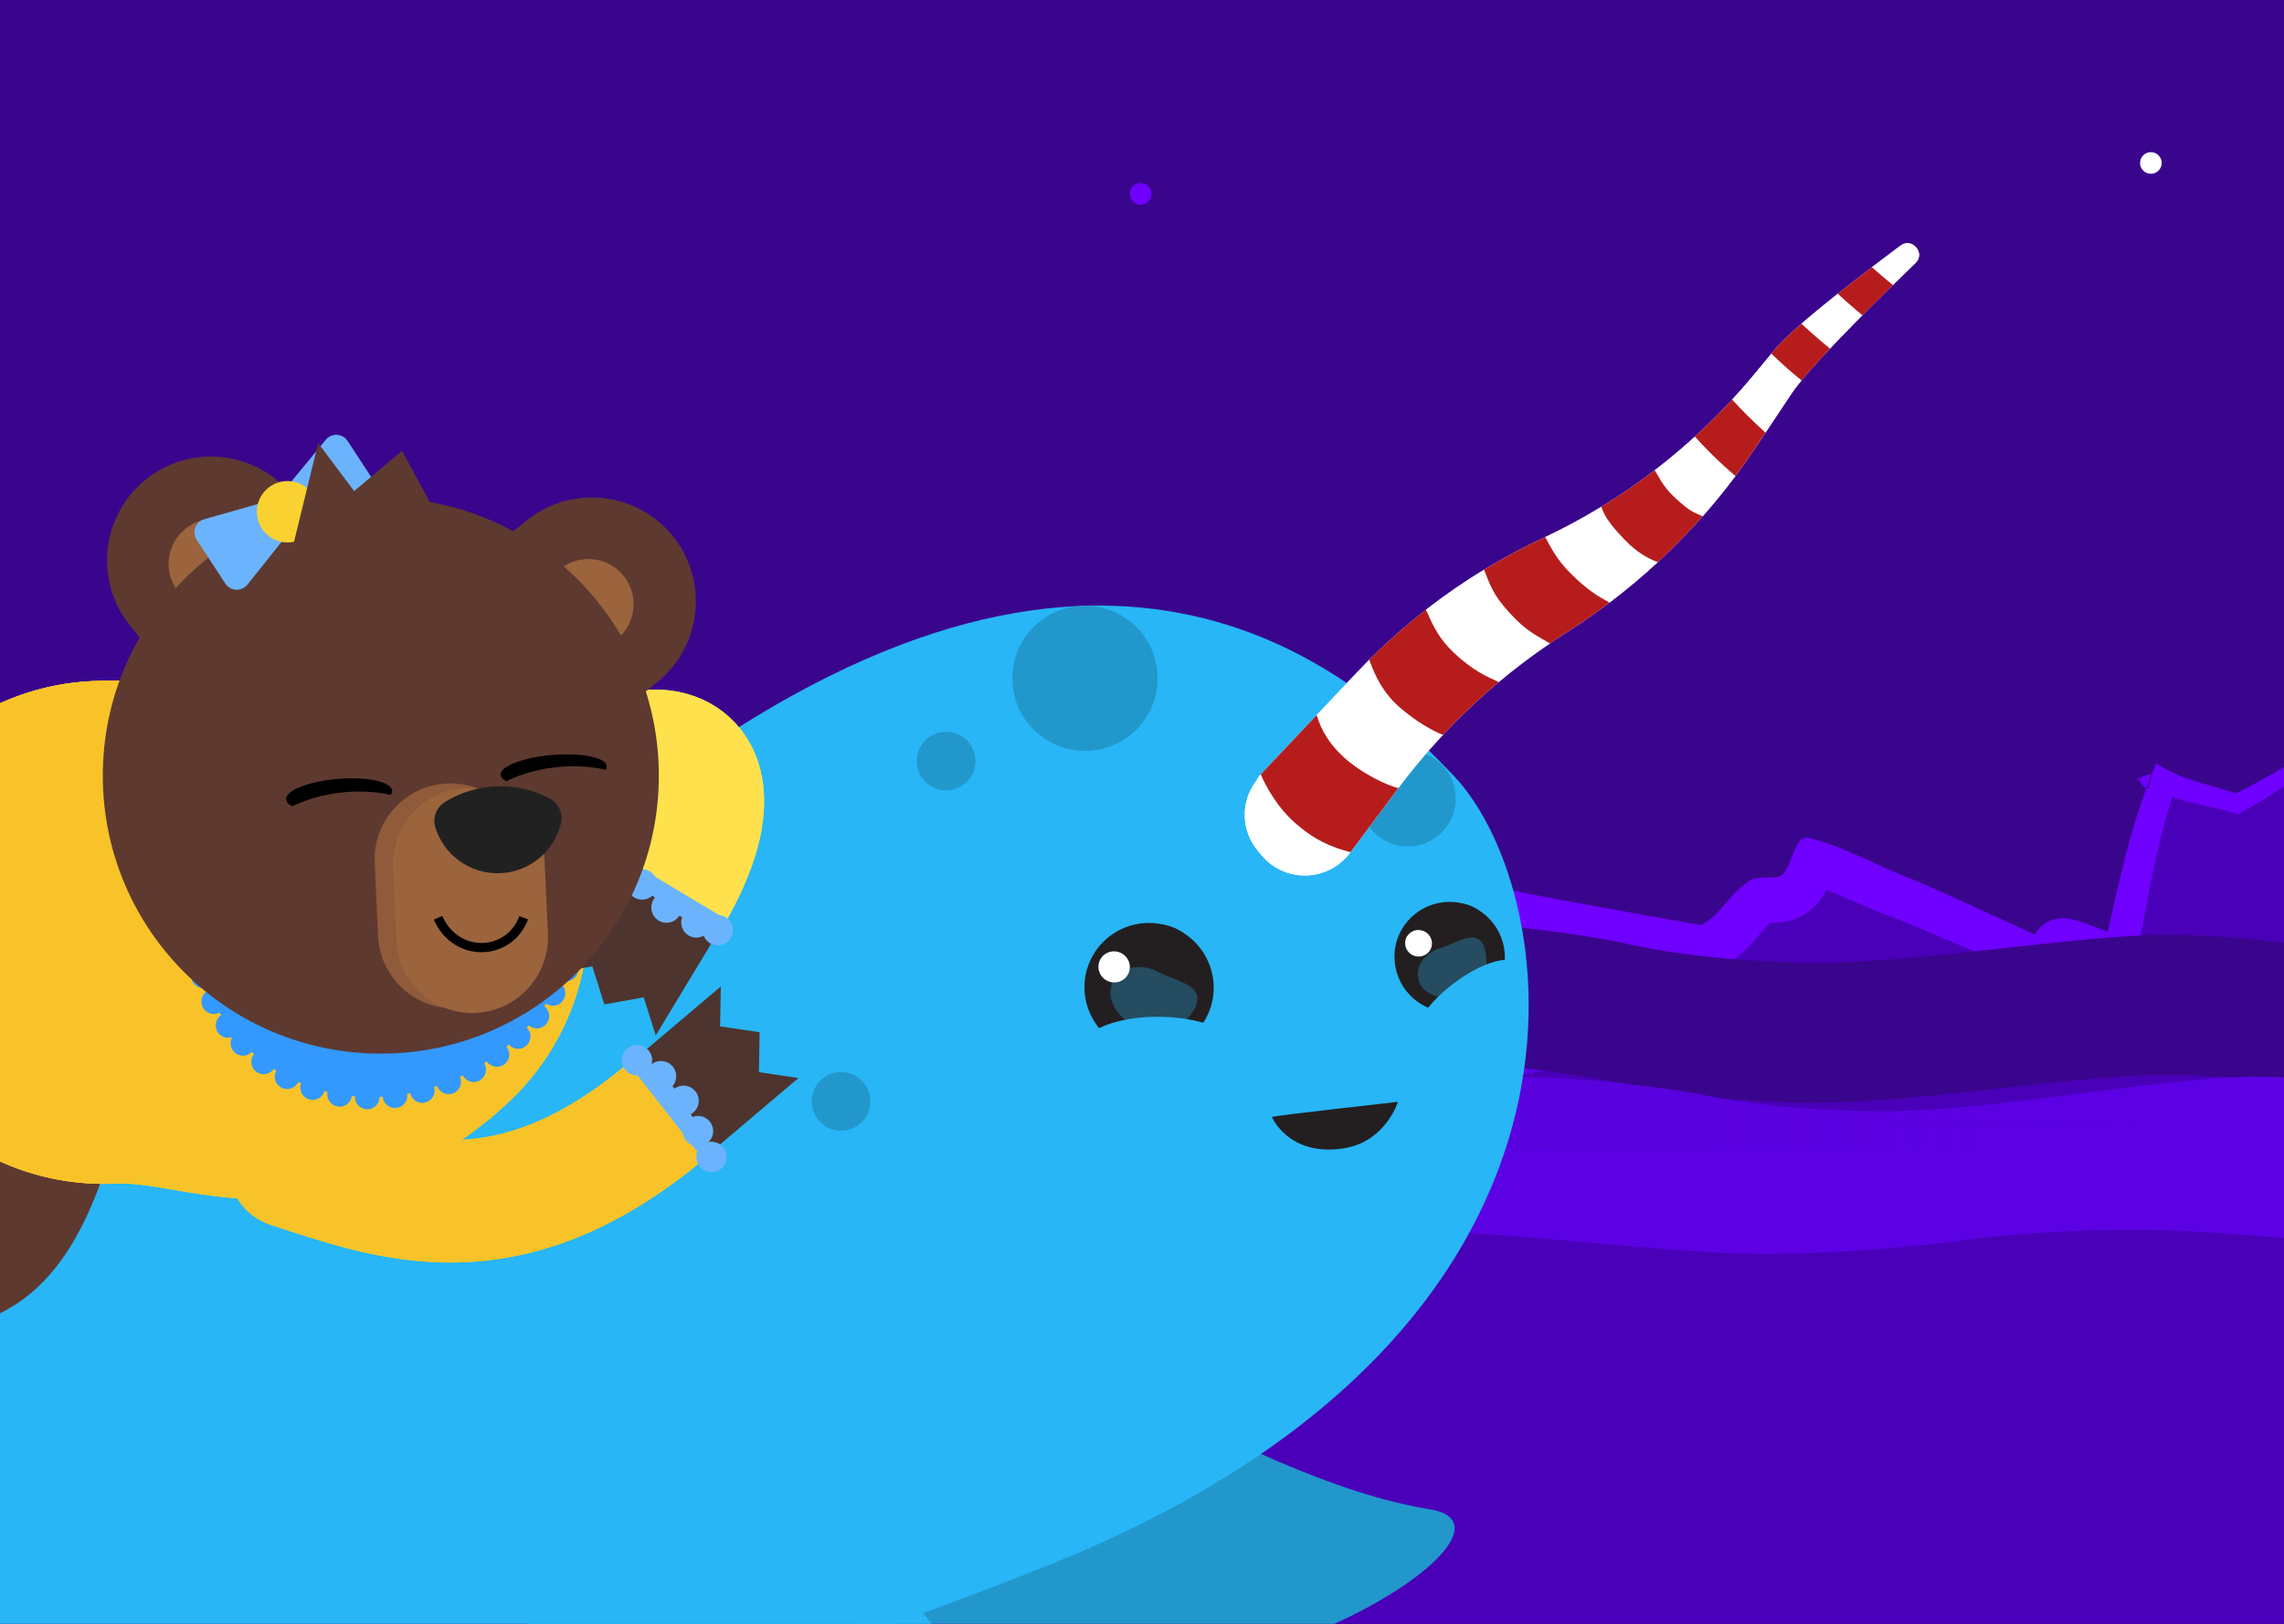 <svg width="1440" height="1024" fill="none" xmlns="http://www.w3.org/2000/svg"><rect width="100%" height="100%" fill="#808080" stroke="none"/><g clip-path="url(#clip0)"><path fill="#060606" d="M0 0h1440v1024H0z"/><g clip-path="url(#clip1)"><path d="M2241.34-640.03H-637.471v2263.5H2241.34v-2263.5z" fill="#3A058D"/><path d="M2406.14 2.33L2207.52 47.11l-97.96 361.55-49.45-147.08-11.66 83.49-46.71 14.38-49.94 141.09-7.79-53.7-27.17-23.85-32.61 61.59-153.6-231.42-147.03 171.62-21.34-16.21-149.1 94.2-52.73-18.15-34.18 126.24-187.43-81.44-16.59 26.61-18.86.41-30.49 30.29-200.54-39.17-38.5 34.68-21.63-6.52-29.35 42.64-169.76-55.04-28.73 27.69-35.8-46.9-20.43 13.91-48.68-34.24-29.47 18.89-113.18-92.31-106.95 43.35-50.53-27.21-63.63 30.94-23.78-15.46-43.91 21.2-29.65-17.73-97.9 49.05-39.27-45.12-27.43 6.64-34.3-31.32-3.39 34.21-64.84-145.7-42.27 85.71-69.03-242.57-34.82 135.8-36.35-112.21-45.05 47.71-60.07-164.98-70.12 66.24-35.66-21.28-45.28 21.5-85.49-65.49v1313.98h3179.05V2.33z" fill="#4900B8"/><path d="M1531.63 429.72c-3.79 2.22-7.19 4.98-10.47 7.97-3.3 2.98-6.57 6.14-10.11 9.17l-.39.25c-8.03 5.19-15.92 10.6-23.75 16.13l-23.54 16.64c-7.87 5.59-15.87 11.06-24.02 16.43-8.16 5.35-16.5 10.56-25.12 15.38l-3.43 1.92-4.75-1.49c-7.48-2.34-15.92-3.87-24.88-6.11-4.48-1.13-9.1-2.44-13.74-4.16-4.64-1.72-9.29-3.84-13.78-6.42l18.86-6.62c-.84 2.86-1.63 5.72-2.23 8.36-.29 1.29-.54 2.59-.62 3.44-.02.2-.03.37-.02.43.01.05.04.05.07-.36.01-.21.02-.54-.05-1.21-.02-.17-.04-.34-.09-.61l-.07-.36-.11-.49c-.17-.61-.44-1.62-1.23-3.02-.23-.4-.46-.76-.74-1.15-.35-.48-.73-.95-1.14-1.38-.46-.49-1.06-1.03-1.65-1.46-.62-.46-1.41-.95-2.17-1.31-.78-.37-1.64-.69-2.5-.9-.82-.21-1.62-.33-2.45-.38-.73-.04-1.4-.03-2.1.04-.62.06-1.1.15-1.65.28-1.9.46-2.9 1.05-3.63 1.46-.66.4-1.12.75-1.42.99-.62.51-.87.78-1.06.98l-.34.37c-.12.13-.12.11-.1.04l.32-.83c.27-.72.53-1.59.64-2.25.06-.33.08-.61.07-.75-.01-.13-.07-.14-.1.24 0 .38-.07 1.17.55 2.86.32.82.87 1.88 1.74 2.92.86 1.04 2.04 2 3.19 2.63l20.18-7.24c-3.56 9.82-6.67 19.83-9.39 30-2.74 10.17-5.1 20.5-7.27 30.95-4.43 20.88-7.99 42.25-12.05 63.97l-4.1 21.9-22.04-8.23c-4.54-1.69-9.07-3.43-13.67-5.24-2.31-.91-4.62-1.84-7.03-2.85-1.21-.51-2.44-1.04-3.82-1.67-.7-.33-1.42-.66-2.38-1.16-.51-.27-1.02-.53-2-1.14-.26-.16-.54-.34-.94-.62-.41-.29-.86-.6-1.73-1.34-.51-.45-.97-.83-1.96-1.91-.24-.27-.41-.46-.8-.94l-.49-.64c-.17-.24-.27-.36-.54-.78-.24-.36-.46-.72-.68-1.1-.24-.42-.35-.61-.71-1.36-.31-.64-.58-1.3-.82-1.97-.18-.5-.55-1.68-.78-2.84-.23-1.27-.35-2.02-.38-3.74-.01-1.68.19-3.41.59-5.02.42-1.72 1.16-3.58 2.1-5.2 1.03-1.76 1.8-2.69 2.92-3.9 1.16-1.2 2.27-2.07 2.95-2.54.83-.59 1.71-1.11 2.61-1.56.59-.29 1.13-.53 1.72-.76.5-.2 1.33-.47 1.58-.54.37-.11.73-.21 1.11-.29.33-.08.83-.18 1.03-.22.48-.09.96-.16 1.45-.21.39-.04.67-.06 1.01-.09l.8-.03h.67l.5.01.83.04c.47.03.82.07 1.11.11.58.07.99.14 1.33.19.66.11 1.09.21 1.47.29.75.17 1.26.3 1.75.43.95.25 1.71.47 2.46.69 1.46.44 2.78.86 4.09 1.29 2.6.87 5.09 1.76 7.63 2.73 2.54.98 5.08 2.01 7.9 3.33 1.43.68 2.9 1.39 4.79 2.5.97.59 2.02 1.21 3.62 2.44.83.67 1.77 1.4 3.29 3.06.77.88 1.69 1.93 2.88 4 .59 1.05 1.24 2.35 1.83 4.21.58 1.84 1.11 4.35.98 7.42l-1.23 28.92-27.62-10.42c-8.11-3.06-16.19-6.16-24.17-9.42-7.98-3.25-15.89-6.57-23.76-9.9l-46.73-19.99-11.56-4.92-5.77-2.42-5.55-2.3-2.65-1.08c-.9-.36-1.7-.74-2.72-1.07l-2.91-1.03-3.23-1.22c-4.36-1.67-8.56-3.41-12.61-5.14-8.13-3.46-15.68-6.86-22.86-9.7-3.59-1.44-7.06-2.66-10.46-3.8-3.38-1.11-6.65-2-9.86-2.76l14.11-.65-2.47.88 12.1-8.78c.37-.46.19-.25-.22.81-.43 1.05-1.04 2.85-1.99 5.47-1 2.62-2.23 6.11-5.05 10.77-1.43 2.31-3.32 4.91-5.89 7.45-2.55 2.54-5.8 4.94-9.26 6.68l-1.55.78-1.82.62c-3.75 1.28-7.39 1.87-10.29 2.14-2.92.26-5.14.25-6.62.28l-.97.02-.69.02-.42.03c-.05.01-.11.02-.15.02-.03.03.7-.02 1.68-.33l4.68-2.09c-.78.51-1.84 1.34-3.38 2.92-1.54 1.56-3.47 3.84-5.93 6.76-2.48 2.91-5.5 6.51-9.7 10.41-2.11 1.94-4.53 3.93-7.3 5.83-2.77 1.89-5.89 3.67-9.24 5.11l-7.12 3.08-7.95-1.34-50.44-8.49c-16.84-2.89-33.73-5.72-50.6-8.88-16.87-3.13-33.761-6.39-50.651-9.84-16.88-3.47-33.779-7.08-50.639-11.05l26.899-8.51c-4.05 4.53-8.479 9.47-13.589 14.47-5.13 5-10.94 10.14-18.27 14.87-3.67 2.35-7.73 4.59-12.29 6.48-4.54 1.89-9.6 3.41-14.98 4.22-5.36.82-11 .92-16.42.25-5.42-.66-10.581-2.04-15.261-3.84l22.06-1.06c1.29-.64 2.411-1.45 3.191-2.15.79-.71 1.26-1.29 1.51-1.62.49-.69.209-.41-.211.54-.44.95-1.059 2.52-1.829 4.57-.8 2.07-1.73 4.62-3.24 7.91-.36.78-.84 1.78-1.24 2.53-.42.8-.83 1.6-1.29 2.39-.9 1.59-1.861 3.16-2.921 4.7-2.11 3.08-4.52 6.04-7.19 8.77-5.33 5.48-11.659 9.9-18.059 13.05l-10.24 5.03-10.46-3.55c-4.61-1.57-8.93-3.15-13.201-4.74l-12.609-4.78-24.661-9.5c-16.31-6.25-32.519-12.31-48.669-17.77-8.08-2.72-16.12-5.31-24.11-7.67-7.98-2.36-15.921-4.46-23.601-6.08-1.93-.43-3.809-.77-5.699-1.13-.95-.19-1.851-.31-2.781-.47-.78-.14-2.45-.37-1.359-.26.52.03 1.31.03 2.29-.12.97-.14 2.11-.46 3.15-.91 1.04-.44 1.94-1 2.56-1.48.619-.47.959-.84 1.109-1.01.26-.33-.209.16-.979 1.38-.391.6-.87 1.4-1.46 2.37-.59.97-1.291 2.14-2.201 3.54-.91 1.39-2.04 3.08-3.699 5.1-1.69 2.02-3.921 4.5-7.661 7.1-1.84 1.27-4.089 2.54-6.669 3.55-2.57 1.01-5.421 1.71-8.231 2-2.82.3-5.47.19-7.85-.14-2.41-.33-4.379-.87-6.229-1.47l3.069.82c-1.09-.23-2.18-.52-3.24-.85-.86-.29-1.719-.61-2.549-.96-.74-.32-1.371-.62-2.051-.96-.35-.18-.63-.32-.89-.47l-.799-.46c-2.05-1.21-3.521-2.31-4.681-3.25-2.39-1.95-3.909-3.51-5.299-4.98-2.71-2.91-4.66-5.4-6.51-7.81-3.65-4.76-6.61-9.17-9.5-13.35-2.86-4.14-5.631-8.11-8.071-11.25-1.18-1.52-2.36-2.88-2.78-3.34-.17-.24-.15-.13 1 .51.67.36 1.641.88 3.581 1.45.55.16 1.099.29 1.679.39.72.14 1.451.24 2.171.29.859.07 1.78.09 2.66.03 1-.04 2.049-.17 3.039-.39l1.89-.46c1-.31 1.911-.99 1.941-1.1.05-.11-.51.32-1.78 1.94l-1.21 1.55c-.5.64-1.1 1.42-2.04 2.52-.47.55-1.04 1.19-1.82 1.99-.79.79-1.771 1.75-3.341 2.94-1.59 1.16-3.72 2.69-7.52 4.02-.48.16-.949.31-1.449.45-.541.15-1.081.28-1.63.39-.53.11-1.12.21-1.73.3-.6.08-1.201.14-1.821.18-2.51.16-5.159-.08-7.529-.66-1.21-.3-2.22-.62-3.37-1.07-.61-.24-1.211-.51-1.8-.8l-.83-.42-.11-.07-.91-.53c-.59-.35-1.23-.74-1.77-1.09-.86-.58-1.8-1.19-2.58-1.77-.82-.59-1.621-1.19-2.351-1.77-.77-.6-1.449-1.18-2.159-1.77-5.47-4.7-9.49-9.14-13.24-13.26-3.7-4.11-7.01-7.92-10.05-11.1-1.511-1.58-2.96-3-4.23-4.13-.62-.54-1.23-1.07-1.73-1.45-.27-.22-.491-.37-.711-.54-.17-.13-.049-.04-.039-.06h.069c-.02-.02.121.07.171.09.15.08.299.15.449.21l.22.09.321.1c.24.07.54.14.88.2.67.11 1.52.16 2.25.07.73-.08 1.32-.25 1.63-.39.31-.13.38-.23.25-.18-.27.07-1.24.67-2.4 1.66-1.18 1-2.58 2.36-4.08 3.95-1.51 1.6-3.141 3.43-4.961 5.48-1.85 2.06-3.819 4.29-6.559 6.95l-14.041 13.66-14.439-12.08c-5.31-4.44-9.98-9.27-13.86-13.4-3.88-4.14-7.17-7.57-10.43-10.4l-25.901-21.63c-8.71-7.36-17.379-14.87-25.969-22.58-8.59-7.69-17.05-15.63-25.33-23.77l.919.79c-.16-.19-.1-.22-.02-.27.08-.05.081-.15-.269-.25-.68-.2-2.79-.03-5.52.78-1.38.39-2.91.91-4.6 1.52l-2.67.97-1.181.42-1.219.48-10.58 4.18c-7.23 2.82-14.58 5.62-22.1 8.17-7.52 2.54-15.201 4.86-22.991 6.86l2.14-.85c-3.18 1.4-6.359 2.99-9.779 4.74l-5.29 2.7-2.77 1.37-2.931 1.39-.889.41c-.32.14-.54.26-.99.43-.8.31-1.69.63-2.29.81-1.33.43-2.73.77-4.14 1.06-2.85.54-5.83.76-8.75.57-5.89-.34-11.24-2.24-15.61-4.51-4.41-2.29-8.031-4.95-11.331-7.55-3.29-2.61-6.26-5.21-9.12-7.62-5.69-4.82-11.04-9-16.24-10.83l6.61-.77c-10.38 4.9-20.72 11.04-31.83 16.45-5.55 2.71-11.29 5.25-17.29 7.31-5.99 2.07-12.269 3.54-18.639 4.21l-2.13.22-1.24-.95c-3.25-2.49-6.33-5.02-9.41-7.54-3.071-2.51-6.12-5.02-9.2-7.4l.74.36c-1.12-.5-2.54-.7-4.1-.59-1.55.11-3.21.44-4.86.94-3.32 1-6.62 2.54-9.87 4.19l-1.59-2.62c3.18-1.94 6.46-3.81 10.05-5.22 1.79-.7 3.67-1.28 5.66-1.58 1.98-.3 4.13-.27 6.2.41l.2.06.18.12c6.65 4.44 12.989 9.22 19.519 13.57l-1.209-.26c5.76-.98 11.389-2.72 16.839-4.96 5.45-2.23 10.72-4.95 15.89-7.87 10.35-5.85 20.321-12.53 30.911-18.36l.67-.37.75.2c3.97 1.08 7.639 2.86 11.049 4.91 3.41 2.06 6.591 4.38 9.691 6.72 6.19 4.66 12.129 9.61 18.789 12.75 3.31 1.55 6.811 2.56 10.321 2.64 1.75.05 3.51-.15 5.23-.53.86-.21 1.71-.44 2.55-.75.43-.14.8-.3 1.2-.45.39-.16.799-.4 1.199-.6 6.72-3.45 13.261-7.67 20.301-11.2l.17-.08.19-.06c7.24-2.21 14.389-4.73 21.459-7.49 7.07-2.75 14.081-5.71 21.061-8.77l10.49-4.64 1.329-.59 1.351-.55 2.649-1.09c1.78-.73 3.601-1.44 5.471-2.09 3.73-1.27 7.739-2.32 12.019-2.24 2.13.06 4.301.41 6.351 1.16 2.06.73 3.959 1.86 5.639 3.18l.061.04.069.06c8.29 7.61 16.76 15.02 25.4 22.24 8.63 7.23 17.42 14.29 26.26 21.29l26.661 20.93c4.53 3.64 8.63 7.69 12.62 11.68 3.99 3.99 7.95 7.85 12.25 11.28l-3.36.19c3.51-3.57 6.769-7.76 10.34-11.74 3.589-3.96 7.419-7.97 12.469-10.87 2.51-1.42 5.421-2.52 8.531-2.72 1.549-.1 3.119 0 4.63.33 1.54.32 2.909.82 4.349 1.52 1.35.74 2.521 1.5 3.64 2.31 1.141.8 2.221 1.66 3.281 2.53 2.1 1.75 4.07 3.6 5.98 5.49 3.81 3.77 7.359 7.69 10.949 11.5 3.59 3.8 7.191 7.54 11.081 10.75.98.8 1.96 1.57 2.98 2.28.5.37 1.02.68 1.53 1.03l.74.45.37.22.049.03-.029-.02c-.02-.01-.051-.02-.081-.03-.04-.02-.07-.02-.11-.04-.18-.05-.44-.02-.5.01-.079.03 0 0 .11-.09.24-.18.61-.56.98-1 .74-.88 1.511-1.95 2.321-3.02 1.62-2.15 3.439-4.37 5.679-6.26 2.23-1.9 4.931-3.46 7.851-4.29l.11-.03.1-.02c1.18-.23 2.29-.08 3.18.19.9.27 1.65.64 2.35 1.03 1.36.8 2.49 1.71 3.53 2.64 2.07 1.87 3.85 3.86 5.57 5.88 3.4 4.05 6.48 8.23 9.55 12.38 3.06 4.15 6.08 8.32 9.22 12.29 1.57 1.98 3.18 3.91 4.86 5.66.84.87 1.699 1.7 2.559 2.38.43.35.86.64 1.25.87.39.23.771.38.951.41l.12.02.209.07c.771.25 1.48.35 2.09.28.61-.08 1.17-.28 1.78-.71 1.22-.84 2.431-2.45 3.541-4.19 2.26-3.52 4.27-7.69 7.62-11.37 1.68-1.82 3.78-3.5 6.27-4.54 2.48-1.05 5.22-1.37 7.76-1.17 1.33.1 2.36.3 3.48.46 1.1.17 2.219.31 3.319.52 2.2.39 4.401.76 6.581 1.22 8.75 1.75 17.36 3.94 25.89 6.36 8.53 2.42 16.98 5.06 25.38 7.84 16.8 5.55 33.389 11.64 49.909 17.85l24.74 9.35c8.24 3.1 16.48 6.2 24.75 8.97l-2.23.16c3.68-1.84 7.02-4.24 9.84-7.17 2.82-2.91 5.111-6.36 6.831-10.06 1.71-3.75 3.01-8 4.9-12.24.95-2.12 2.059-4.27 3.579-6.3 1.5-2.02 3.501-3.94 5.991-5.18l1.18-.59 1.22.47c5.19 1.99 10.739 2.72 16.149 1.86 5.42-.82 10.611-3.17 15.391-6.26 4.79-3.1 9.199-6.94 13.379-11.05 4.19-4.12 8.141-8.54 12.121-13.02l1.21-1.36 1.78.42c33.1 7.8 66.439 14.62 99.879 20.96 33.441 6.34 66.991 12.22 100.531 18.18l-1.61.19c3.06-1.3 5.85-3.26 8.44-5.61 2.59-2.35 4.98-5.05 7.4-7.84 2.43-2.78 4.89-5.66 7.67-8.37 2.76-2.7 5.86-5.23 9.34-7.21l.24-.14.26-.09c1.66-.55 3.36-.84 4.98-.98 1.63-.14 3.19-.13 4.66-.13 2.95.02 5.59-.05 7.89-.82l-.36.15c1.53-.76 2.77-2.02 3.82-3.69 1.04-1.66 1.87-3.66 2.67-5.75.8-2.1 1.57-4.31 2.53-6.54.96-2.22 2.11-4.48 3.68-6.57l.51-.68.8-.27 2.48-.84.77-.26.76.19c4.21 1.06 8.36 2.28 12.43 3.7 4.06 1.44 8.07 2.98 12.01 4.66 7.88 3.32 15.56 6.97 23.25 10.42 3.85 1.73 7.7 3.41 11.58 4.98 1.93.79 3.91 1.55 5.9 2.3 1.98.77 3.94 1.68 5.9 2.51 7.83 3.41 15.55 6.85 23.28 10.36l46.22 21.16c15.41 7 30.89 13.83 46.53 20.22l-3.45 2.21c-.01.58.15.82.2.92.06.1.07.1.05.08-.04-.05-.18-.18-.34-.31-.33-.27-.77-.56-1.22-.83-.92-.56-1.93-1.09-2.95-1.61-2.06-1.02-4.21-1.97-6.37-2.87-2.17-.9-4.36-1.76-6.57-2.56-1.1-.4-2.21-.79-3.3-1.14-.55-.18-1.09-.35-1.62-.5l-.76-.2-.31-.07c-.06-.02-.19-.02.05-.01.09-.01.16.01.54-.09.09-.03.26-.09.38-.15.11-.05.21-.11.31-.18.08-.06.21-.16.35-.3.23-.23.5-.66.6-1.09.05-.19.07-.4.07-.6 0-.21-.02-.29-.04-.44-.12-.54-.25-.68-.34-.84-.08-.12-.15-.2-.19-.24-.09-.1-.12-.12-.15-.15-.07-.06.01.01.08.05.16.1.39.24.62.36.47.26.98.51 1.5.77 1.04.51 2.1 1 3.18 1.49 2.15.98 4.32 1.92 6.51 2.86 4.37 1.87 8.77 3.7 13.18 5.51l-3.31 1.73c4.76-21.27 9.11-42.69 14.43-63.93 5.31-21.24 11.61-42.33 20.02-62.65l.95-2.3 2.24 1.16c1.2.62 2.13 1.79 2.55 2.89.45 1.11.56 2.16.59 3.13.02 1.94-.35 3.66-.81 5.32-.48 1.65-1.09 3.23-1.84 4.76-.37.77-.78 1.52-1.25 2.28-.24.38-.49.76-.79 1.14-.3.39-.61.78-1.15 1.24-.29.22-.59.51-1.42.74-.4.11-1.11.14-1.76-.18-.64-.31-1-.8-1.17-1.11-.35-.67-.37-1.04-.43-1.39-.04-.34-.05-.62-.04-.89.02-1.04.16-1.87.31-2.72.31-1.67.72-3.23 1.16-4.79.88-3.1 1.89-6.12 2.94-9.12l.9-2.58 2.3 1.46c7.18 4.55 15.22 7.67 23.51 10.18 8.29 2.54 16.87 4.55 25.24 7.7l-1.59.08c17.13-8.48 33.58-18.34 49.92-28.43 16.33-10.09 32.64-20.33 49.53-29.64l-.19.12c3.58-2.66 7.02-5.57 10.63-8.37 3.6-2.8 7.45-5.45 11.66-7.47l1.25 2.71z" fill="#7000FF"/><path d="M2173.16 617.45c-114.92-38.96-389.55-38.96-506.42-11.69-85.52 19.95-308.94 31.51-397.41 29.03-129.44-3.62-194.61 18.29-317.431 44.98-72.27 15.71-176.649 9.32-251.259 19.48-68.11 9.27-226.52-29.08-294.11-25.32-280.48 15.58-336.8-31.54-475.45-27.75C-240.311 650.86-312.2 695.35-637.48 629.13" fill="#5C01E4"/><path d="M2546.87 720.13c-71.51-1.25-117.52-12.91-117.52-12.91s-57.87-11.87-117.52-12.92c-59.65-1.04-164.3 18.83-235.81 17.58-71.51-1.25-117.49-12.92-117.49-12.92s-57.84-11.87-117.47-12.92c-59.65-1.04-164.21 18.82-235.72 17.57-71.51-1.25-117.32-12.91-117.32-12.91s-57.49-11.87-117.14-12.91c-59.65-1.04-163.53 18.84-235.01 17.59-71.51-1.25-115.96-12.9-115.96-12.9s-59.46-11.9-119.08-12.95c-59.65-1.04-165.85 18.79-237.37 17.54-71.51-1.25-117.53-12.91-117.53-12.91s-57.87-11.87-117.53-12.92c-59.65-1.04-164.3 18.83-235.81 17.58-71.51-1.25-117.5-12.93-117.5-12.93s-57.84-11.87-117.46-12.92c-59.65-1.04-164.22 18.82-235.73 17.57-71.51-1.25-117.3-12.91-117.3-12.91s-57.49-11.87-117.15-12.91c-59.65-1.04-164.08 18.83-235.58 17.58-71.51-1.25-496.29-10.38-496.29-10.38l-.58-88.27s426.92 9.1 498.43 10.36c71.51 1.25 175.65-18.62 235.3-17.58 59.65 1.04 117.26 12.91 117.26 12.91s45.89 11.67 117.4 12.92 176.1-18.62 235.75-17.57c59.65 1.04 117.5 12.92 117.5 12.92s46.02 11.67 117.5 12.92c71.49 1.25 176.16-18.61 235.81-17.57 59.65 1.04 117.53 12.92 117.53 12.92s46.01 11.67 117.53 12.92c71.51 1.25 177.74-18.59 237.37-17.54 59.65 1.04 119.08 12.95 119.08 12.95s44.45 11.64 115.96 12.89c71.51 1.25 175.39-18.63 235.01-17.59 59.65 1.04 117.14 12.91 117.14 12.91s45.84 11.66 117.32 12.91c71.48 1.25 176.07-18.61 235.72-17.57 59.65 1.04 117.47 12.92 117.47 12.92s46.01 11.67 117.49 12.92c71.48 1.25 176.16-18.61 235.81-17.57 59.65 1.04 117.52 12.92 117.52 12.92s46.01 11.67 117.52 12.92c71.51 1.25 177.19-18.6 236.81-17.55 59.65 1.04 118.53 12.94 118.53 12.94l-1.54 88.28s-58.9-11.89-118.53-12.94c-59.63-1.1-165.34 18.78-236.82 17.53z" fill="#3A058D"/><path d="M3195.6 710.01c-28.48-75.22-121.06-124.3-195.89-110.57-74.83 13.73-146.83 50.34-222.68 46.84-110.97-5.13-218.56-95.46-323.85-57.65-61.97 22.25-107.03 85.61-170.99 100-58.4 13.14-116.39-17.63-173.22-37.08-153.93-52.69-320.86-23.29-479.3 10.87s-42.31 47.6-480.03 47.6" fill="#3A058D"/><path d="M-1244.45 689.77s475.861 10.86 547.381 10.86c71.52 0 175.3-21.69 234.96-21.69s117.47 10.86 117.47 10.86 46.08 10.87 117.61 10.87c71.52 0 175.75-21.7 235.41-21.7 59.66 0 117.7 10.86 117.7 10.86s46.22 10.86 117.7 10.86c71.5 0 175.81-21.69 235.47-21.69s117.74 10.86 117.74 10.86 46.21 10.86 117.73 10.86c71.52 0 177.39-21.7 237.02-21.7 59.659 0 119.289 10.86 119.289 10.86s44.65 10.85 116.17 10.85c71.52 0 175.04-21.69 234.67-21.69 59.66 0 117.35 10.86 117.35 10.86s46.03 10.86 117.52 10.86 175.71-21.7 235.38-21.7c59.66 0 117.67 10.86 117.67 10.86s46.21 10.85 117.7 10.85c71.49 0 175.8-21.69 235.46-21.69s117.73 10.86 117.73 10.86 46.21 10.86 117.73 10.86c71.52 0 176.83-21.7 236.47-21.7 59.66 0 118.73 10.86 118.73 10.86v84.32h-4198.06v-84.51z" fill="url(#paint0_linear)"/><path d="M-1085.02 783.26s475.86-7.58 547.38-7.58c71.52 0 175.301 15.14 234.96 15.14 59.66 0 117.471-7.58 117.471-7.58s46.079-7.58 117.609-7.58c71.52 0 175.75 15.14 235.411 15.14 59.66 0 117.699-7.58 117.699-7.58s46.22-7.58 117.7-7.58c71.5 0 175.811 15.14 235.471 15.14s117.74-7.58 117.74-7.58 46.209-7.58 117.729-7.58 177.39 15.14 237.02 15.14c59.66 0 119.29-7.58 119.29-7.58s44.65-7.58 116.17-7.58c71.52 0 175.04 15.14 234.67 15.14 59.66 0 117.35-7.58 117.35-7.58s46.03-7.58 117.52-7.58 175.71 15.14 235.38 15.14c59.66 0 117.67-7.58 117.67-7.58s46.21-7.58 117.7-7.58c71.49 0 175.8 15.14 235.46 15.14s117.73-7.58 117.73-7.58 46.21-7.58 117.73-7.58c71.52 0 176.83 15.14 236.47 15.14 59.66 0 118.73-7.58 118.73-7.58v-58.85h-4198.06v59.01z" fill="#5C01E4"/><path d="M615.11 813.36S784.08 932.9 901.36 951.78c92.07 14.82-243.21 214.84-402.07 33.06-53.8-61.56 115.82-171.48 115.82-171.48z" fill="#2297CC"/><path d="M-77.06 712.59c45.81 1.87 158.34 24.02 488.29-216.33 281.561-210.94 437.1-79.19 505.65-6.68 68.54 72.5 114.98 350.1-257.78 498.22s-577.86 149.47-858.78 61.33c-291.78-91.55-516.21-365.25-468.85-445.88 53.1-90.39 338.49 99.01 591.47 109.34z" fill="#28B6F6"/><path d="M504.57 903.76s105.62 178 205.03 243.02c78.05 51.04-309.63 97.13-380.67-133.59-24.05-78.14 175.64-109.43 175.64-109.43z" fill="#28B6F6"/><path d="M684.059 473.52c25.278 0 45.77-20.492 45.77-45.77 0-25.278-20.492-45.77-45.77-45.77-25.278 0-45.77 20.492-45.77 45.77 0 25.278 20.492 45.77 45.77 45.77zM530.25 713.06c10.217 0 18.5-8.283 18.5-18.5s-8.283-18.5-18.5-18.5-18.5 8.283-18.5 18.5 8.283 18.5 18.5 18.5zM596.52 498.45c10.217 0 18.5-8.283 18.5-18.5s-8.283-18.5-18.5-18.5c-10.218 0-18.5 8.283-18.5 18.5s8.282 18.5 18.5 18.5zM887.61 533.78c16.674 0 30.19-13.517 30.19-30.19 0-16.674-13.516-30.19-30.19-30.19-16.673 0-30.19 13.516-30.19 30.19 0 16.673 13.517 30.19 30.19 30.19zM217.361 686.16c16.137 0 29.22-13.082 29.22-29.22 0-16.138-13.083-29.22-29.22-29.22-16.138 0-29.22 13.082-29.22 29.22 0 16.138 13.082 29.22 29.22 29.22z" fill="#2297CC"/><path d="M740.539 585.37c-20.66-8.93-44.66.64-53.52 21.19-8.86 20.54.71 44.55 21.38 53.47 20.66 8.93 44.66-.64 53.52-21.19 8.85-20.53-.72-44.54-21.38-53.47z" fill="#231F20"/><path d="M754.74 635.49c-8.86 20.56-29.59 31.39-46.31 24.18-16.71-7.2-23.08-29.71-14.22-50.27 8.86-20.56 29.59-31.39 46.31-24.18 16.71 7.21 23.08 29.71 14.22 50.27z" fill="#231F20"/><path opacity=".3" d="M730.399 613.06c10.87 5.91 34.23 8.38 20.19 26.95-14.04 18.56-26.9 11.08-37.77 5.18-10.87-5.91-15.63-17.86-10.8-26.78 4.83-8.92 17.51-11.26 28.38-5.35z" fill="#29B6F6"/><path d="M783.769 665.08c-.34 12.41-23.62 21.84-52.01 21.08-28.39-.76-51.14-11.44-50.81-23.85.33-12.41 23.62-21.85 52.02-21.08 28.39.77 51.14 11.45 50.8 23.85z" fill="#28B6F6"/><path d="M711.55 613.68c-2.14 4.96-7.96 7.23-12.99 5.06-5.04-2.17-7.38-7.95-5.24-12.92 2.14-4.96 7.95-7.23 12.99-5.06 5.03 2.17 7.38 7.95 5.24 12.92z" fill="#fff"/><path d="M927.931 571.7c-17.6-7.76-38.16.28-45.86 17.77-7.7 17.5.34 38.06 17.93 45.82 17.6 7.76 38.16-.28 45.86-17.77 7.7-17.5-.33-38.07-17.93-45.82z" fill="#231F20"/><path d="M939.752 614.6c-7.7 17.51-25.48 26.63-39.71 20.38-14.23-6.26-19.531-25.52-11.841-43.04 7.7-17.51 25.48-26.63 39.71-20.38 14.24 6.27 19.541 25.53 11.841 43.04z" fill="#231F20"/><path opacity=".3" d="M908.482 597.79c10.17-2.89 25.909-15.34 28.429 4.38 2.52 19.73-9.8 22.84-19.97 25.73-10.17 2.89-20.219-1.56-22.599-9.89-2.38-8.32 3.97-17.33 14.14-20.22z" fill="#29B6F6"/><path d="M960.16 609.29c6.46 8.41-1.9 27.21-21.15 42-19.24 14.78-40.08 19.95-46.54 11.54-6.46-8.41 3.9-27.21 23.15-42 19.24-14.79 38.08-19.96 44.54-11.54z" fill="#28B6F6"/><path d="M902.121 598.26c-1.86 4.23-6.84 6.13-11.13 4.25-4.29-1.88-6.26-6.84-4.4-11.07 1.86-4.23 6.84-6.13 11.13-4.24 4.28 1.88 6.25 6.83 4.4 11.06z" fill="#fff"/><path d="M801.891 704.35c6.91-1.45 79.46-9.5 79.46-9.5s-7.7 25.29-34.4 29.36c-34.65 5.27-45.06-19.86-45.06-19.86z" fill="#231F20"/><path d="M794.289 488.92l61.55-65.19c33.21-35.06 72.72-63.62 116.47-84.12 51.321-24 96.721-59.04 132.861-102.53l13.6-16.44c10.8-13.06 44.69-39.77 79.46-65.75 7.21-5.4 15.94 4.71 9.42 10.99-34.28 33.11-68.65 67.76-78.57 82.94l-21.56 32.42c-31.24 47.19-72.21 87.32-120.051 117.71-40.86 25.97-76.66 59.11-105.68 97.81l-30.65 41.09c-3.87 5.16-9.17 9.27-15.24 11.71-14.27 5.74-30.65 1.61-40.51-10.2l-2.34-2.81c-10.52-12.58-11.04-30.67-1.2-43.85l2.44-3.78z" fill="#fff"/><path d="M1020.98 332.72c-4.23-4.43-8.02-8.82-11.42-13.09-11.412 6.95-23.202 13.31-35.322 19.07 3.83 5.2 8.29 10.7 13.54 16.44 9.97 10.93 19.082 18.95 26.952 24.86 10.57-8 20.73-16.5 30.44-25.48-7.3-5.56-15.48-12.68-24.19-21.8zM884.119 441.77c-8.73-8.82-15.52-17.66-20.77-25.75-2.54 2.53-5.05 5.1-7.52 7.71l-25.7 27.21c5.27 7.15 12.05 14.96 20.76 23.04 11.45 10.62 21.85 17.93 30.72 22.96l.15-.21c8.74-11.65 18.1-22.78 28.01-33.38-7.76-5.29-16.47-12.31-25.65-21.58zM1068.61 275.37c-8.14 7.42-16.59 14.48-25.33 21.17 2.26 2.59 4.66 5.24 7.25 7.96 8.38 8.78 16.09 15.66 22.96 21.07 7.23-8.18 14.13-16.65 20.68-25.4-5.04-4.27-10.44-9.18-16.12-14.85-3.4-3.37-6.53-6.7-9.44-9.95zM815.609 512.05c-8.6-7.98-15.41-16.12-20.77-23.71l-.55.58-2.46 3.76c-9.84 13.17-9.31 31.26 1.21 43.85l2.34 2.81c9.86 11.81 26.24 15.94 40.51 10.2 6.07-2.43 11.37-6.55 15.24-11.71l.33-.44c-10.12-5.05-22.49-12.95-35.85-25.34zM935.65 359.28c-12.69 7.71-24.92 16.15-36.64 25.27 4.98 7.13 11.36 14.96 19.49 23.18 9.68 9.78 18.59 17.01 26.41 22.37 10.32-8.65 21.08-16.78 32.24-24.37-6.78-5.43-14.23-12.25-22.03-20.8-8.11-8.89-14.49-17.67-19.47-25.65zM1198.23 154.89c-6.08 4.55-12.13 9.11-18.04 13.62 2.16 1.93 4.42 3.89 6.8 5.9 2.2 1.86 4.33 3.63 6.42 5.31 4.71-4.61 9.48-9.25 14.25-13.85 6.51-6.27-2.22-16.38-9.43-10.98zM1116.78 223.05l-11.6 14.03c-4.23 5.09-8.6 10.07-13.08 14.92 2.88 3.16 5.99 6.43 9.38 9.81 4.07 4.06 7.95 7.7 11.63 11.01l15.97-24.01c1.62-2.48 3.9-5.49 6.72-8.91-1.56-1.27-3.13-2.57-4.74-3.94-5.22-4.41-9.97-8.75-14.28-12.91zM1158.68 185.24c-8.56 6.8-16.35 13.21-22.91 18.91 3.83 3.59 8.04 7.35 12.67 11.27 1.81 1.53 3.57 2.99 5.3 4.4 6.17-6.54 13.09-13.65 20.45-21.05-1.51-1.23-3.04-2.5-4.6-3.82-3.89-3.29-7.52-6.54-10.91-9.71z" fill="#fff"/><path d="M846.95 477.27c-8.72-8.08-13.93-16.52-16.8-26.32l-35.31 37.39c4.46 10.17 11.41 21.12 20.01 29.1 13.36 12.39 25.12 17.03 36.61 19.95l30.17-40.44c-6.09-1.14-23.23-9.06-34.68-19.68zM916.29 411.31c-11.47-10.93-14.6-21.67-17.28-26.76-12.5 9.74-24.41 20.25-35.66 31.48 1.76 4.55 5.279 16.53 16.529 27.51 9.33 9.11 24.561 17.76 29.911 19.83 11.03-11.79 22.759-22.89 35.129-33.26-6.97-3.28-15.929-6.7-28.629-18.8zM990.388 361.76c-9.22-9.14-12.639-16.69-16.149-23.06-.64.3-1.28.61-1.92.92-12.59 5.9-24.831 12.47-36.671 19.66 3.96 9.73 5.35 15.44 16.04 27.15 10.81 11.84 16.9 14.17 25.47 19.31 3.4-2.31 6.82-4.59 10.3-6.8 9.36-5.94 18.452-12.27 27.272-18.94-7.45-4.07-13.83-7.82-24.342-18.24zM1043.28 296.54c-10.81 8.28-22.06 15.99-33.71 23.09 2.4 6.6 5.81 11.39 14.71 20.71 8.34 8.74 16 12.33 20.9 14.18 9.92-9.17 19.37-18.83 28.31-28.95-5.65-2.67-7.15-2.13-18.01-12.19-7.45-6.89-11.2-15.57-12.2-16.84zM1092.1 252c-7.5 8.13-15.33 15.93-23.49 23.36 2.91 3.26 6.04 6.59 9.43 9.96 5.69 5.67 11.08 10.58 16.12 14.85 4.62-6.18 9.08-12.49 13.35-18.94l5.59-8.41c-3.69-3.31-7.56-6.95-11.63-11.01-3.39-3.37-6.49-6.64-9.37-9.81zM1135.77 204.15c-7.58 6.6-13.5 12.26-17 16.49l-1.99 2.41c4.31 4.16 9.06 8.5 14.28 12.91 1.61 1.36 3.18 2.66 4.74 3.94 4.66-5.66 10.8-12.49 17.95-20.07-1.73-1.41-3.49-2.87-5.3-4.4-4.64-3.93-8.85-7.69-12.68-11.28zM1180.19 168.51c-7.49 5.72-14.73 11.34-21.51 16.73 3.39 3.17 7.02 6.42 10.92 9.72 1.56 1.32 3.09 2.58 4.6 3.82 6.16-6.19 12.62-12.59 19.21-19.05-2.08-1.69-4.22-3.45-6.42-5.31-2.38-2.02-4.64-3.98-6.8-5.91z" fill="#B71C1C"/><path d="M863.359 416.02c1.76 4.55 7.54 18.95 16.53 27.51 12.7 12.1 24.56 17.76 29.91 19.83" fill="#B71C1C"/><path d="M81.999 606.64C.349 734.29-30.751 737.19-131.641 661.57M48.57 660.17c-34.69 147.5-63.08 160.55-183.33 122.67" stroke="#5E3930" stroke-width="75.703" stroke-miterlimit="10" stroke-linecap="round"/><path d="M212.29 579.15c-39.83 37.92-70.91 5.54-146.77 8.81" stroke="#F9D232" stroke-width="317.195" stroke-miterlimit="10" stroke-linecap="round" stroke-dasharray="270.78 270.78"/><path d="M212.29 579.15c-39.83 37.92-70.91 5.54-146.77 8.81" stroke="#F9D232" stroke-width="317.195" stroke-miterlimit="10" stroke-linecap="round" stroke-dasharray="5.82 5.82"/><path d="M72.349 746.4c11.58-.49 21.2 1.17 35.77 3.67 21.39 3.68 50.69 8.73 85.31 4.89 41.91-4.65 80.02-20.75 113.46-47.97.77-.63 1.56-1.27 2.35-1.91.22-.19.46-.39.69-.58.15-.12.3-.25.45-.37.56-.48 1.13-.96 1.69-1.45.51-.43 1.01-.88 1.53-1.33.75-.66 1.49-1.31 2.23-1.98 1-.87 1.96-1.76 2.93-2.66.96-.89 1.93-1.78 2.89-2.7 63.44-60.4 65.9-160.8 5.5-224.24-1.56-1.64-3.13-3.23-4.76-4.77-.65-.65-1.31-1.26-1.96-1.89-.15-.13-.27-.25-.42-.38-.7-.65-1.41-1.29-2.13-1.93-1.64-1.47-3.3-2.91-5.01-4.3-.76-.62-1.53-1.26-2.31-1.86-.81-.65-1.62-1.28-2.46-1.91-1.83-1.41-3.69-2.75-5.56-4.04-.92-.66-1.87-1.29-2.82-1.92-1.02-.67-2.03-1.34-3.08-1.99-.11-.09-.23-.16-.35-.23-.77-.47-1.55-.95-2.31-1.41-.49-.29-.96-.59-1.45-.88-2.78-1.63-5.6-3.17-8.47-4.6-.72-.39-1.46-.74-2.18-1.1-.82-.41-1.63-.78-2.45-1.16-.93-.44-1.85-.87-2.79-1.27-1.17-.52-2.34-1.02-3.52-1.52-.64-.25-1.27-.51-1.91-.76-1.36-.56-2.73-1.09-4.11-1.58-.81-.31-1.62-.6-2.46-.89-1.91-.68-3.84-1.29-5.78-1.89-.88-.27-1.74-.52-2.61-.77-5.58-1.62-11.24-2.91-16.96-3.89-1.03-.18-2.09-.35-3.11-.5-5.09-.77-10.2-1.31-15.32-1.57-1.22-.07-2.44-.13-3.65-.16h-.14c-1.25-.04-2.51-.06-3.77-.07-1.25-.02-2.52.01-3.78.02-1.09.01-2.16.04-3.23.09-11.51.42-23 2.11-34.22 5.04-1.23.31-2.44.66-3.65 1-.79.21-1.57.44-2.35.7-.71.19-1.39.41-2.08.64-2.28.72-4.54 1.5-6.78 2.34-1.13.4-2.21.81-3.3 1.26-1.08.41-2.17.86-3.23 1.33-1.46.61-2.92 1.25-4.37 1.9-22.05-3.48-51.42-6.92-87.64-5.36-87.49 3.78-155.38 77.77-151.62 165.28 3.8 87.53 77.79 155.42 165.3 151.63z" fill="#F8C329"/><path d="M360.369 523.47c6.33-69.52 133.76-77.11 59.79 45.35" stroke="#FFE14D" stroke-width="77.159" stroke-miterlimit="10" stroke-dasharray="334.84 334.84"/><path d="M360.369 523.47c6.33-69.52 133.76-77.11 59.79 45.35" stroke="#FFE14D" stroke-width="77.159" stroke-miterlimit="10" stroke-linecap="round"/><path d="M381.019 633.41l-7.59-24.04-24.81 4.47 39.14-64.8 64.8 39.14-39.14 64.8-7.59-24.04-24.81 4.47z" fill="#4E342E"/><path d="M392.479 540.58s29.89 52.82 67.49 40.43l-67.49-40.43z" fill="#6BB4FD"/><path d="M383.389 543.58c-.1-.3-.18-.6-.25-.91-.06-.3-.12-.61-.16-.92-.03-.31-.06-.63-.07-.93-.01-.31.01-.63.03-.94.02-.31.06-.63.11-.93.05-.31.12-.62.21-.91.08-.3.18-.6.29-.89.11-.29.24-.58.38-.86s.3-.55.46-.82c.17-.26.35-.52.54-.76.19-.25.4-.48.62-.71.22-.22.44-.44.68-.64.24-.2.49-.39.74-.57.26-.18.52-.35.8-.51.27-.15.55-.29.84-.42.29-.13.58-.24.88-.34.3-.1.6-.18.91-.25.3-.07.61-.12.92-.16.31-.03.63-.06.94-.06.31-.01.63 0 .94.02.31.02.63.06.93.11.31.06.62.12.91.21.3.08.6.18.89.29.29.12.58.24.86.38s.55.3.82.46c.26.17.52.35.77.55.25.19.48.4.71.61.22.22.44.45.64.68.2.24.4.48.57.74.18.25.35.52.51.79.15.27.29.56.42.84.26.57.46 1.18.59 1.79.07.31.12.62.16.93.03.31.05.62.06.94.01.31 0 .63-.02.94-.02.31-.06.62-.11.93-.05.31-.12.62-.2.92-.08.3-.18.6-.29.89-.11.3-.24.59-.38.86-.14.28-.3.56-.47.82-.17.26-.35.52-.54.77-.19.24-.4.48-.61.7-.21.23-.45.44-.68.64-.23.21-.48.4-.74.58-.25.18-.52.35-.79.5-.27.15-.55.3-.84.42-.29.13-.58.25-.88.34-.3.1-.6.18-.91.24-.31.07-.62.12-.92.16-.31.04-.63.06-.94.07-.31 0-.62 0-.94-.03-.31-.02-.62-.06-.93-.11-.31-.05-.62-.12-.92-.2-.3-.09-.6-.19-.89-.3-.29-.11-.59-.24-.86-.38-.28-.14-.56-.29-.82-.47-.26-.17-.52-.34-.76-.54-.25-.19-.49-.4-.71-.62-.22-.22-.44-.44-.64-.68-.2-.24-.4-.49-.58-.74-.17-.26-.35-.53-.5-.79-.15-.27-.29-.56-.42-.84-.15-.3-.26-.59-.36-.89zM398.619 550.5c4.01-3.45 10.05-2.99 13.5 1.02 3.44 4.01 2.99 10.05-1.03 13.5-4.01 3.45-10.06 2.98-13.5-1.03h-.01c-.84-.98-1.45-2.08-1.83-3.23-1.16-3.58-.16-7.66 2.87-10.26zm13.91 16.11c3.16-4.24 9.15-5.13 13.39-1.97 4.24 3.15 5.13 9.15 1.98 13.39-3.15 4.25-9.15 5.13-13.39 1.97-1.65-1.22-2.78-2.87-3.38-4.68-.95-2.86-.53-6.11 1.4-8.71zm17.25 12.76c1.29-5.13 6.49-8.24 11.62-6.94 5.13 1.29 8.24 6.49 6.95 11.62-1.3 5.12-6.5 8.23-11.63 6.94-3.3-.83-5.76-3.29-6.75-6.3-.55-1.66-.65-3.5-.19-5.32z" fill="#6BB4FD"/><path d="M443.473 589.534c-.1-.3-.18-.6-.24-.91-.07-.3-.12-.61-.16-.92-.03-.31-.06-.63-.07-.93-.01-.31.01-.63.03-.94.02-.31.06-.63.11-.93.06-.31.12-.62.21-.91.08-.3.18-.6.29-.89.11-.29.24-.58.38-.86s.3-.55.46-.82c.17-.26.35-.52.54-.76.19-.25.4-.48.62-.71.22-.22.44-.44.68-.64.24-.2.49-.4.74-.57.26-.18.52-.35.8-.51.27-.15.55-.29.84-.42.29-.13.58-.24.88-.34.3-.1.6-.18.91-.25.3-.06.61-.12.92-.16.31-.03.63-.06.94-.06.31-.01.63 0 .94.02.31.02.63.06.93.11.31.06.62.12.91.21.3.08.6.18.89.29.29.12.58.24.86.38s.55.3.82.47c.26.17.52.35.76.55.25.19.48.4.71.61.22.22.44.45.64.68.2.24.4.48.57.74.18.25.35.52.51.79.15.27.29.56.42.84.26.58.46 1.18.59 1.79.07.31.12.62.16.93.03.31.05.62.06.94.01.31 0 .63-.02.94-.02.31-.06.62-.11.93-.05.31-.12.62-.21.92-.08.3-.18.6-.29.89-.11.3-.24.59-.38.86-.14.28-.3.56-.47.82-.17.26-.35.52-.54.77-.19.24-.4.48-.61.7-.22.22-.45.44-.68.64-.23.21-.48.4-.74.58-.25.18-.52.35-.79.5-.27.15-.55.3-.84.42-.29.13-.58.25-.88.34-.3.1-.6.18-.91.24-.31.07-.61.12-.92.16-.31.04-.63.06-.94.07-.31 0-.63 0-.94-.03-.31-.02-.62-.06-.93-.11-.31-.05-.62-.12-.92-.2-.3-.09-.6-.19-.89-.3-.29-.11-.58-.24-.86-.38s-.56-.29-.82-.47c-.26-.17-.52-.34-.76-.54-.25-.19-.48-.4-.71-.62-.22-.22-.44-.44-.64-.68-.2-.24-.4-.49-.58-.74-.18-.26-.35-.53-.5-.79-.15-.27-.29-.56-.42-.84-.13-.31-.25-.6-.35-.9z" fill="#6BB4FD"/><path d="M274.47 415.6l42.21 52.38c11.05 13.71 31.11 15.87 44.82 4.82l52.8-42.55c28.17-22.7 32.61-63.94 9.9-92.12-22.7-28.17-63.94-32.61-92.12-9.91l-52.8 42.55c-13.7 11.06-15.86 31.12-4.81 44.83z" fill="#5E3930"/><path d="M388.849 403.2c12.25-9.87 14.18-27.8 4.31-40.05-9.87-12.25-27.8-14.18-40.05-4.31" fill="#9B643D"/><path d="M221.739 409.93l-52.38 42.21c-13.71 11.05-33.78 8.89-44.82-4.82l-42.55-52.8c-22.7-28.17-18.27-69.41 9.91-92.12 28.17-22.7 69.41-18.27 92.12 9.91l42.55 52.8c11.04 13.71 8.88 33.78-4.83 44.82z" fill="#5E3930"/><path d="M112.609 373.5c-9.87-12.25-7.94-30.18 4.31-40.05 12.25-9.87 30.18-7.94 40.05 4.31" fill="#9B643D"/><path d="M326.029 654.13c51.167-48.715 56.683-125.981 12.32-172.577-44.363-46.595-121.806-44.877-172.974 3.839-51.167 48.716-56.683 125.981-12.32 172.577 44.363 46.596 121.806 44.877 172.974-3.839z" fill="#39F"/><path d="M231.371 699.57c-4.3-.1-7.71-3.67-7.61-7.97.1-4.3 3.66-7.71 7.97-7.61 4.3.1 7.71 3.67 7.61 7.97-.1 4.24-3.57 7.61-7.79 7.61h-.18zm9.93-7.71c-.5-4.27 2.55-8.15 6.82-8.65 4.28-.51 8.15 2.55 8.65 6.82.51 4.27-2.54 8.15-6.82 8.65-.31.04-.61.06-.92.06-3.89 0-7.26-2.92-7.73-6.88zm-28.5 5.92c-4.24-.73-7.09-4.75-6.36-8.99.73-4.24 4.75-7.09 8.99-6.36 4.24.72 7.09 4.75 6.37 8.99-.66 3.8-3.95 6.48-7.68 6.48-.43 0-.88-.04-1.32-.12zm45.91-8.12c-1.08-4.16 1.42-8.42 5.59-9.5 4.16-1.08 8.41 1.42 9.49 5.59 1.08 4.16-1.42 8.42-5.58 9.5-.66.17-1.32.25-1.96.25-3.47 0-6.63-2.33-7.54-5.84zm-64.05 3.57c-4.08-1.37-6.28-5.78-4.92-9.86 1.37-4.08 5.79-6.29 9.87-4.92 4.08 1.37 6.28 5.79 4.91 9.86-1.09 3.26-4.13 5.32-7.39 5.32-.82 0-1.65-.13-2.47-.4zm81-8.1c-1.63-3.99.29-8.53 4.28-10.15 3.99-1.63 8.53.29 10.15 4.28 1.62 3.99-.3 8.53-4.28 10.15-.96.39-1.95.58-2.93.58-3.08 0-5.99-1.84-7.22-4.86zm-98.25.75h-.01c-3.81-2-5.28-6.71-3.28-10.52 2-3.81 6.71-5.28 10.52-3.28 3.81 2 5.28 6.71 3.28 10.52-1.39 2.65-4.1 4.17-6.9 4.17-1.22 0-2.46-.28-3.61-.89zm114.45-7.48c-2.13-3.74-.81-8.5 2.94-10.62 3.74-2.12 8.49-.8 10.62 2.94 2.12 3.75.8 8.5-2.95 10.62-1.21.69-2.53 1.02-3.83 1.02-2.71 0-5.35-1.43-6.78-3.96zm-130.32-2.57c-3.44-2.59-4.12-7.48-1.53-10.91 2.59-3.44 7.48-4.12 10.91-1.53 3.43 2.6 4.12 7.48 1.53 10.92-1.54 2.03-3.87 3.1-6.23 3.1-1.63 0-3.28-.52-4.68-1.58zm145.52-6.18c-2.58-3.45-1.87-8.33 1.57-10.91h.01c3.44-2.57 8.32-1.87 10.9 1.58 2.57 3.45 1.87 8.33-1.58 10.9-1.39 1.05-3.03 1.55-4.65 1.55-2.38 0-4.72-1.08-6.25-3.12zm-159.54-6.32c-2.47-2.59-2.8-6.43-1.05-9.36-3.2 1.18-6.92.14-9.01-2.76v-.01c-2.51-3.49-1.72-8.36 1.77-10.87s8.36-1.72 10.88 1.77c1.87 2.6 1.91 5.96.37 8.54 2.83-1.03 6.12-.37 8.33 1.95 2.97 3.11 2.84 8.05-.27 11.01-1.51 1.44-3.45 2.15-5.38 2.15-2.05 0-4.11-.81-5.64-2.42zm173.52-4.29c-2.99-3.1-2.89-8.03.21-11.01v-.01c3.1-2.98 8.04-2.88 11.02.22 2.98 3.1 2.88 8.04-.22 11.02-1.51 1.45-3.45 2.17-5.4 2.17-2.04 0-4.08-.8-5.61-2.39zm12.56-12.24c-3.34-2.71-3.85-7.62-1.15-10.96 2.71-3.34 7.62-3.86 10.97-1.14 3.34 2.7 3.85 7.61 1.14 10.95-1.54 1.9-3.79 2.89-6.06 2.89-1.72 0-3.45-.57-4.9-1.74zm-205.82-11.68h-.01c-1.91-3.86-.33-8.53 3.53-10.44 3.85-1.92 8.53-.34 10.44 3.52 1.91 3.85.33 8.53-3.53 10.44-1.11.55-2.29.81-3.45.81-2.87 0-5.62-1.59-6.98-4.33zm216.78-2.03c-3.66-2.27-4.79-7.07-2.52-10.73 2.26-3.66 7.06-4.79 10.72-2.52 3.66 2.26 4.79 7.06 2.52 10.72-1.47 2.38-4.02 3.7-6.63 3.7-1.4 0-2.81-.38-4.09-1.17zm-223.73-15.4c-1.27-4.11 1.03-8.47 5.14-9.74 4.11-1.27 8.48 1.03 9.75 5.14v.01c1.26 4.11-1.04 8.47-5.15 9.74-.76.24-1.54.35-2.3.35-3.33 0-6.41-2.15-7.44-5.5zm232.86.41c-3.92-1.78-5.66-6.39-3.89-10.31 1.77-3.92 6.39-5.66 10.31-3.89 3.92 1.77 5.66 6.38 3.89 10.31-1.3 2.88-4.14 4.58-7.1 4.58-1.08 0-2.17-.22-3.21-.69zm-236.98-18.66c-.62-4.26 2.33-8.22 6.58-8.84 4.26-.62 8.22 2.33 8.84 6.58.62 4.26-2.33 8.22-6.58 8.84-.39.06-.76.09-1.14.09-3.8-.01-7.13-2.79-7.7-6.67zm244.1 2.61c-4.13-1.24-6.46-5.58-5.22-9.7 1.23-4.12 5.58-6.46 9.7-5.22 4.12 1.24 6.46 5.58 5.22 9.7-1.01 3.38-4.11 5.55-7.46 5.55-.74 0-1.5-.1-2.24-.33zm-237.65-13.42c-4.3-.01-7.78-3.51-7.77-7.81.01-4.31 3.51-7.78 7.81-7.77 4.31.01 7.79 3.51 7.77 7.81-.01 4.3-3.49 7.77-7.78 7.77h-.03zm242.57-3.42c-4.25-.67-7.15-4.66-6.48-8.91.66-4.25 4.65-7.16 8.9-6.49 4.25.67 7.16 4.66 6.49 8.91-.6 3.84-3.92 6.58-7.69 6.58-.4 0-.81-.03-1.22-.09zm-242.37-14.13c-4.26-.61-7.21-4.57-6.59-8.83.62-4.26 4.57-7.21 8.83-6.59 4.26.62 7.21 4.58 6.59 8.83v.01c-.57 3.87-3.89 6.67-7.7 6.67-.37 0-.75-.03-1.13-.09zm244.97-3.23c-4.31-.07-7.75-3.6-7.68-7.91.06-4.3 3.6-7.74 7.9-7.67 4.3.06 7.74 3.59 7.68 7.9-.06 4.26-3.54 7.68-7.79 7.68h-.11zm-242.31-14.11c-4.13-1.2-6.51-5.52-5.32-9.65 1.19-4.13 5.51-6.52 9.65-5.32 4.13 1.19 6.51 5.51 5.32 9.64-.98 3.41-4.1 5.63-7.48 5.63-.72 0-1.44-.1-2.17-.3zm233.67-10.14c-.58-4.26 2.42-8.18 6.69-8.75 4.26-.57 8.18 2.42 8.75 6.69.57 4.27-2.42 8.19-6.69 8.76-.35.04-.69.06-1.04.06-3.84 0-7.19-2.84-7.71-6.76zm-228.66-6.69c-3.95-1.73-5.74-6.33-4-10.26 1.73-3.95 6.32-5.73 10.26-4 3.94 1.73 5.73 6.32 4 10.26-1.28 2.92-4.14 4.66-7.14 4.66-1.04 0-2.11-.21-3.12-.66zm225.27-9.26c-1.22-4.13 1.14-8.47 5.27-9.68 4.12-1.22 8.46 1.14 9.67 5.27 1.22 4.13-1.14 8.46-5.26 9.68-.74.21-1.48.32-2.21.32-3.37 0-6.47-2.2-7.47-5.59zm-218.09-6.76c-3.69-2.22-4.87-7.01-2.64-10.69 2.23-3.68 7.02-4.86 10.7-2.64 3.68 2.23 4.86 7.02 2.63 10.7-1.46 2.42-4.03 3.76-6.67 3.76-1.37 0-2.76-.36-4.02-1.13zm212.26-8.43c-1.86-3.88-.22-8.53 3.66-10.39 3.88-1.86 8.53-.22 10.39 3.66 1.86 3.88.22 8.53-3.66 10.39-1.08.52-2.23.77-3.36.77-2.9 0-5.69-1.63-7.03-4.43zm-203.07-6.52c-3.37-2.67-3.93-7.57-1.26-10.94 2.68-3.37 7.58-3.94 10.95-1.26 3.37 2.67 3.93 7.58 1.25 10.94-1.53 1.94-3.81 2.95-6.1 2.95-1.7 0-3.41-.55-4.84-1.69zm194.88-7.49c-2.46-3.53-1.61-8.39 1.92-10.85 3.53-2.47 8.38-1.61 10.85 1.91 2.47 3.53 1.61 8.39-1.91 10.85-1.36.96-2.92 1.41-4.46 1.41-2.46 0-4.88-1.16-6.4-3.32zm-183.87-6.16c-3.02-3.08-2.97-8.01.11-11.02 3.07-3.01 8-2.97 11.01.11 3.01 3.07 2.96 8-.11 11.01-1.51 1.49-3.48 2.23-5.45 2.23-2.02 0-4.04-.78-5.56-2.33zm173.51-6.34c-3.01-3.07-2.95-8.01.12-11.02 3.08-3 8.01-2.95 11.02.13s2.95 8.01-.12 11.02c-1.52 1.48-3.49 2.22-5.45 2.22-2.02 0-4.05-.79-5.57-2.35zm-160.91-5.86c-2.61-3.43-1.95-8.32 1.47-10.93 3.42-2.61 8.31-1.96 10.92 1.47 2.61 3.42 1.96 8.31-1.46 10.92-1.42 1.08-3.08 1.6-4.73 1.6-2.34 0-4.66-1.06-6.2-3.06zm148.65-4.78c-3.47-2.55-4.22-7.43-1.67-10.89 2.55-3.47 7.42-4.22 10.89-1.68 3.47 2.55 4.22 7.43 1.67 10.9-1.53 2.07-3.89 3.18-6.29 3.18-1.6 0-3.21-.5-4.6-1.51zm-134.63-5.78c-2.16-3.72-.89-8.49 2.83-10.65 3.73-2.16 8.49-.89 10.65 2.83s.89 8.49-2.83 10.65c-1.23.71-2.57 1.05-3.9 1.05-2.69 0-5.3-1.39-6.75-3.88zm120.8-2.73c-3.84-1.95-5.37-6.64-3.42-10.47 1.95-3.84 6.64-5.37 10.47-3.42 3.84 1.95 5.37 6.64 3.42 10.47-1.37 2.71-4.11 4.27-6.95 4.27-1.19 0-2.39-.28-3.52-.85zm-105.56-5.96c-1.66-3.98.2-8.54 4.17-10.2 3.97-1.66 8.54.21 10.2 4.18 1.66 3.97-.21 8.53-4.18 10.19-.98.41-2 .61-3 .61-3.05 0-5.94-1.8-7.19-4.78zm90.51-.22c-4.1-1.32-6.35-5.7-5.04-9.8 1.31-4.1 5.7-6.35 9.8-5.04 4.1 1.32 6.35 5.7 5.04 9.8-1.06 3.31-4.13 5.42-7.42 5.42-.79 0-1.59-.13-2.38-.38zm-74.28-6.44c-1.13-4.16 1.32-8.44 5.48-9.56 4.15-1.13 8.43 1.33 9.55 5.48 1.13 4.16-1.32 8.43-5.48 9.56-.68.18-1.37.27-2.04.27-3.43 0-6.58-2.28-7.51-5.75zm58.4 2.66c-4.25-.67-7.15-4.67-6.47-8.91.68-4.26 4.67-7.15 8.92-6.47 4.25.67 7.14 4.66 6.47 8.91-.61 3.84-3.92 6.57-7.69 6.57-.4 0-.82-.03-1.23-.1zm-41.44-7.13c-.55-4.27 2.46-8.17 6.73-8.72 4.26-.56 8.17 2.45 8.73 6.72.55 4.27-2.46 8.18-6.73 8.73-.34.04-.68.06-1.01.06-3.86 0-7.21-2.86-7.72-6.79zm25.12 5.76c-4.3-.05-7.75-3.58-7.7-7.88.05-4.3 3.58-7.75 7.88-7.7 4.3.05 7.75 3.57 7.7 7.88-.05 4.27-3.53 7.7-7.79 7.7h-.09z" fill="#39F"/><path d="M240.1 664.45c96.805 0 175.28-78.475 175.28-175.28 0-96.804-78.475-175.28-175.28-175.28-96.804 0-175.28 78.476-175.28 175.28 0 96.805 78.476 175.28 175.28 175.28z" fill="#5E3930"/><path d="M349.903 495.664c18.488-1.53 33.113-7.152 32.665-12.557-.447-5.405-15.797-8.546-34.286-7.016-18.488 1.531-33.113 7.153-32.665 12.558.447 5.405 15.798 8.546 34.286 7.015z" fill="#000"/><path d="M349.689 483.93c24.02-2.82 45.61 2.96 56.06 13.62-6.68 12.45-10.8 26.44-11.95 41.04-9.57 5.9-22.18 10.25-36.29 11.91-32.4 3.81-60.41-8.01-62.57-26.39-2.16-18.38 22.35-36.37 54.75-40.18z" fill="#5E3930"/><path d="M214.645 511.552c18.488-1.531 33.099-7.327 32.633-12.947-.465-5.619-15.83-8.934-34.318-7.404-18.488 1.531-33.099 7.327-32.633 12.947.465 5.619 15.83 8.934 34.318 7.404z" fill="#000"/><path d="M222.304 566.424c32.396-3.806 56.907-21.793 54.748-40.174-2.16-18.381-30.173-30.196-62.569-26.39-32.397 3.807-56.908 21.793-54.748 40.174 2.16 18.382 30.173 30.197 62.569 26.39z" fill="#5E3930"/><path opacity=".8" d="M288.27 635.85c26.38-1.19 46.8-23.55 45.6-49.93l-2.09-46.23c-1.19-26.38-23.551-46.8-49.931-45.6-26.38 1.19-46.799 23.55-45.599 49.93l2.089 46.23c1.19 26.38 23.551 46.8 49.931 45.6z" fill="#9B643D"/><path d="M299.83 638.75c26.38-1.19 46.8-23.55 45.6-49.93l-2.09-46.23c-1.19-26.38-23.55-46.8-49.93-45.6-26.38 1.19-46.8 23.55-45.6 49.93l2.09 46.23c1.2 26.38 23.55 46.8 49.93 45.6z" fill="#9B643D"/><path d="M280.51 505.77c-5.4 3.36-7.96 9.87-6.08 15.95 5.32 17.27 21.69 29.56 40.62 28.94 18.93-.62 34.459-13.95 38.649-31.53 1.47-6.19-1.5-12.52-7.11-15.52-9.9-5.3-21.289-8.13-33.319-7.74-12.05.39-23.23 3.96-32.76 9.9z" fill="#212121"/><path d="M276.16 578.77c11.7 26.17 45.19 23.95 54 0" stroke="#000" stroke-width="5.843" stroke-miterlimit="10"/><path d="M190.71 329.89l41.58-11.17c5.65-1.52 8.16-8.11 4.96-13l-18.08-27.61c-3.17-4.85-10.14-5.23-13.82-.76l-27.23 33.08c-2.39 2.9-2.61 7.02-.56 10.17l3.73 5.7c2.03 3.11 5.83 4.56 9.42 3.59z" fill="#6BB4FD"/><path d="M182.849 335.04l-26.87 33.64c-3.65 4.57-10.7 4.24-13.9-.66l-18.08-27.62c-3.17-4.85-.74-11.38 4.84-12.97l41.21-11.73c3.62-1.03 7.48.41 9.54 3.56l3.73 5.7c2.04 3.11 1.85 7.17-.47 10.08z" fill="#6BB4FD"/><path d="M181.319 342.1c10.704 0 19.38-8.677 19.38-19.38s-8.676-19.38-19.38-19.38c-10.703 0-19.38 8.677-19.38 19.38s8.677 19.38 19.38 19.38z" fill="#F9D232"/><path d="M182.52 735.76c61.56 19.62 136.429 50.56 238.709-36.09" stroke="#F8C329" stroke-width="77.159" stroke-miterlimit="10" stroke-dasharray="334.84 334.84"/><path d="M182.52 735.76c61.56 19.62 136.429 50.56 238.709-36.09" stroke="#F8C329" stroke-width="77.159" stroke-miterlimit="10" stroke-linecap="round"/><path d="M478.929 650.94l-.47 25.2 24.94 3.68-57.76 48.93-48.94-57.76 57.76-48.93-.47 25.2 24.94 3.68z" fill="#4E342E"/><path d="M249.439 344.6l-48.84-65.2-15.49 63.35 64.33 1.85z" fill="#5E3930"/><path d="M274.289 322.67l-20.85-38.33-43.48 36.49 64.33 1.84z" fill="#5E3930"/><path d="M445.45 733.79s-8.9-60.04-48.44-61.99l48.44 61.99z" fill="#6BB4FD"/><path d="M458.141 730.057c-.02.31-.04.63-.09.94-.05.31-.11.62-.18.92-.08.3-.17.61-.27.9-.11.3-.23.58-.36.86-.13.28-.28.56-.44.83-.16.27-.33.53-.52.78-.18.25-.38.5-.59.73-.21.23-.44.46-.67.67-.23.21-.48.41-.73.6-.25.18-.52.36-.78.52-.27.16-.55.31-.83.44-.28.13-.57.25-.86.36-.3.1-.6.19-.9.27-.3.08-.61.14-.93.19-.3.04-.62.07-.93.09-.31.02-.63.01-.94 0-.31-.02-.63-.04-.94-.09-.3-.05-.62-.11-.92-.18-.3-.08-.61-.17-.9-.28-.3-.11-.58-.22-.87-.36-.28-.13-.56-.28-.83-.44-.27-.16-.53-.33-.78-.52-.25-.18-.5-.38-.73-.59-.23-.21-.46-.43-.67-.67-.21-.23-.41-.48-.6-.73-.18-.25-.36-.51-.52-.78-.16-.26-.31-.55-.44-.83-.13-.28-.25-.57-.36-.87-.1-.29-.2-.59-.27-.9-.08-.3-.14-.61-.19-.92-.04-.31-.07-.62-.09-.93-.03-.63 0-1.26.09-1.88.05-.31.11-.62.18-.93.08-.3.17-.6.28-.9.1-.29.23-.58.36-.87.13-.28.28-.56.44-.82.16-.27.33-.53.52-.79.18-.25.38-.49.59-.72.21-.24.43-.46.67-.67.23-.21.48-.41.73-.6.25-.18.51-.36.78-.52.26-.16.55-.31.83-.44.28-.14.58-.25.87-.36.29-.11.59-.2.9-.28.3-.08.61-.14.92-.18.31-.04.63-.08.93-.09.32-.02.63-.02.94-.01.31.02.63.05.94.1.31.04.62.11.92.18.3.07.61.17.9.27.29.11.58.23.86.36.28.13.56.28.82.44.27.16.53.33.79.52.25.19.49.39.72.6.23.21.46.43.67.67.21.23.41.47.6.73.18.25.36.51.52.78.16.27.31.55.44.83.13.28.25.57.36.86.1.29.2.6.28.9.07.3.13.61.18.92.04.31.07.63.09.94.03.32.03.63.01.95z" fill="#6BB4FD"/><path d="M443.28 722.33c-4.98 1.78-10.46-.82-12.23-5.81-1.77-4.98.83-10.46 5.81-12.22 4.98-1.78 10.459.83 12.219 5.81h.011c.43 1.21.6 2.46.54 3.68-.18 3.75-2.59 7.21-6.35 8.54zm-7.19-20.03c-4.47 2.82-10.38 1.5-13.2-2.97-2.83-4.47-1.5-10.38 2.97-13.21 4.47-2.83 10.379-1.5 13.209 2.97 1.1 1.73 1.571 3.67 1.471 5.58-.15 3.01-1.71 5.9-4.45 7.63zm-11.511-18.11c-3.05 4.32-9.019 5.35-13.339 2.3s-5.35-9.02-2.31-13.34c3.05-4.32 9.02-5.35 13.34-2.3 2.78 1.96 4.19 5.14 4.04 8.3-.07 1.75-.641 3.5-1.731 5.04z" fill="#6BB4FD"/><path d="M411.151 669.057c-.02.31-.05.63-.1.94-.05.31-.11.62-.18.92-.08.3-.17.61-.27.9-.11.3-.23.58-.36.86-.13.28-.28.56-.44.83-.16.27-.33.53-.52.78-.18.25-.38.5-.59.73-.21.23-.43.46-.67.67-.23.21-.48.41-.73.6-.25.18-.51.36-.78.52-.27.16-.55.31-.83.44-.28.13-.57.25-.86.36-.29.1-.6.2-.9.27-.3.08-.61.14-.93.19-.31.04-.62.07-.93.09-.31.02-.63.01-.94 0-.31-.02-.63-.04-.94-.09-.3-.05-.62-.11-.92-.18-.3-.08-.61-.17-.9-.28-.3-.1-.58-.22-.87-.36-.28-.13-.56-.28-.83-.44-.27-.16-.53-.33-.78-.52-.25-.18-.5-.38-.73-.59-.23-.21-.46-.44-.67-.67-.21-.23-.41-.48-.6-.73-.18-.25-.36-.52-.52-.78-.16-.26-.31-.55-.44-.83-.13-.28-.25-.57-.36-.87-.1-.29-.2-.59-.27-.9-.08-.3-.14-.61-.19-.92-.04-.31-.07-.62-.09-.93-.03-.63 0-1.26.09-1.88.05-.31.11-.62.18-.93.08-.3.17-.6.28-.9.1-.29.22-.58.36-.87.13-.28.28-.56.44-.82.16-.27.33-.53.52-.79.18-.25.38-.49.59-.72.21-.24.43-.46.67-.67.23-.21.48-.41.73-.6.25-.18.51-.36.78-.52.26-.16.54-.31.83-.44.28-.13.58-.25.87-.36.29-.11.59-.2.9-.28.3-.08.61-.14.92-.18.31-.04.63-.08.93-.09.32-.02.63-.02.94-.01.31.02.63.05.94.1.31.04.62.11.92.18.3.07.61.17.9.27.29.11.58.22.86.36.28.13.56.28.82.44.27.16.53.33.79.52.25.19.49.39.72.6.23.21.46.43.67.67.21.23.42.47.6.73.18.25.36.51.52.78.16.27.31.55.44.83.13.28.25.57.36.86.1.29.2.6.28.9.08.3.13.62.18.92.04.31.07.63.09.94.03.32.03.64.02.95z" fill="#6BB4FD"/><path d="M1356.07 109.59c3.77 0 6.82-3.053 6.82-6.82 0-3.767-3.05-6.82-6.82-6.82-3.77 0-6.82 3.053-6.82 6.82 0 3.767 3.05 6.82 6.82 6.82z" fill="#fff"/><path d="M719.15 129.07c3.767 0 6.82-3.053 6.82-6.82 0-3.767-3.053-6.82-6.82-6.82-3.766 0-6.82 3.053-6.82 6.82 0 3.767 3.054 6.82 6.82 6.82z" fill="#7000FF"/></g></g><defs><clipPath id="clip0"><path fill="#fff" d="M0 0h1440v1024H0z"/></clipPath><clipPath id="clip1"><path fill="#fff" d="M-1245-689h4440.6v2312.47H-1245z"/></clipPath><linearGradient id="paint0_linear" x1="2953.63" y1="726.627" x2="-1244.45" y2="726.627" gradientUnits="userSpaceOnUse"><stop offset=".361" stop-color="#5C01E4"/><stop offset="1" stop-color="#5C01E4" stop-opacity=".3"/></linearGradient></defs></svg>